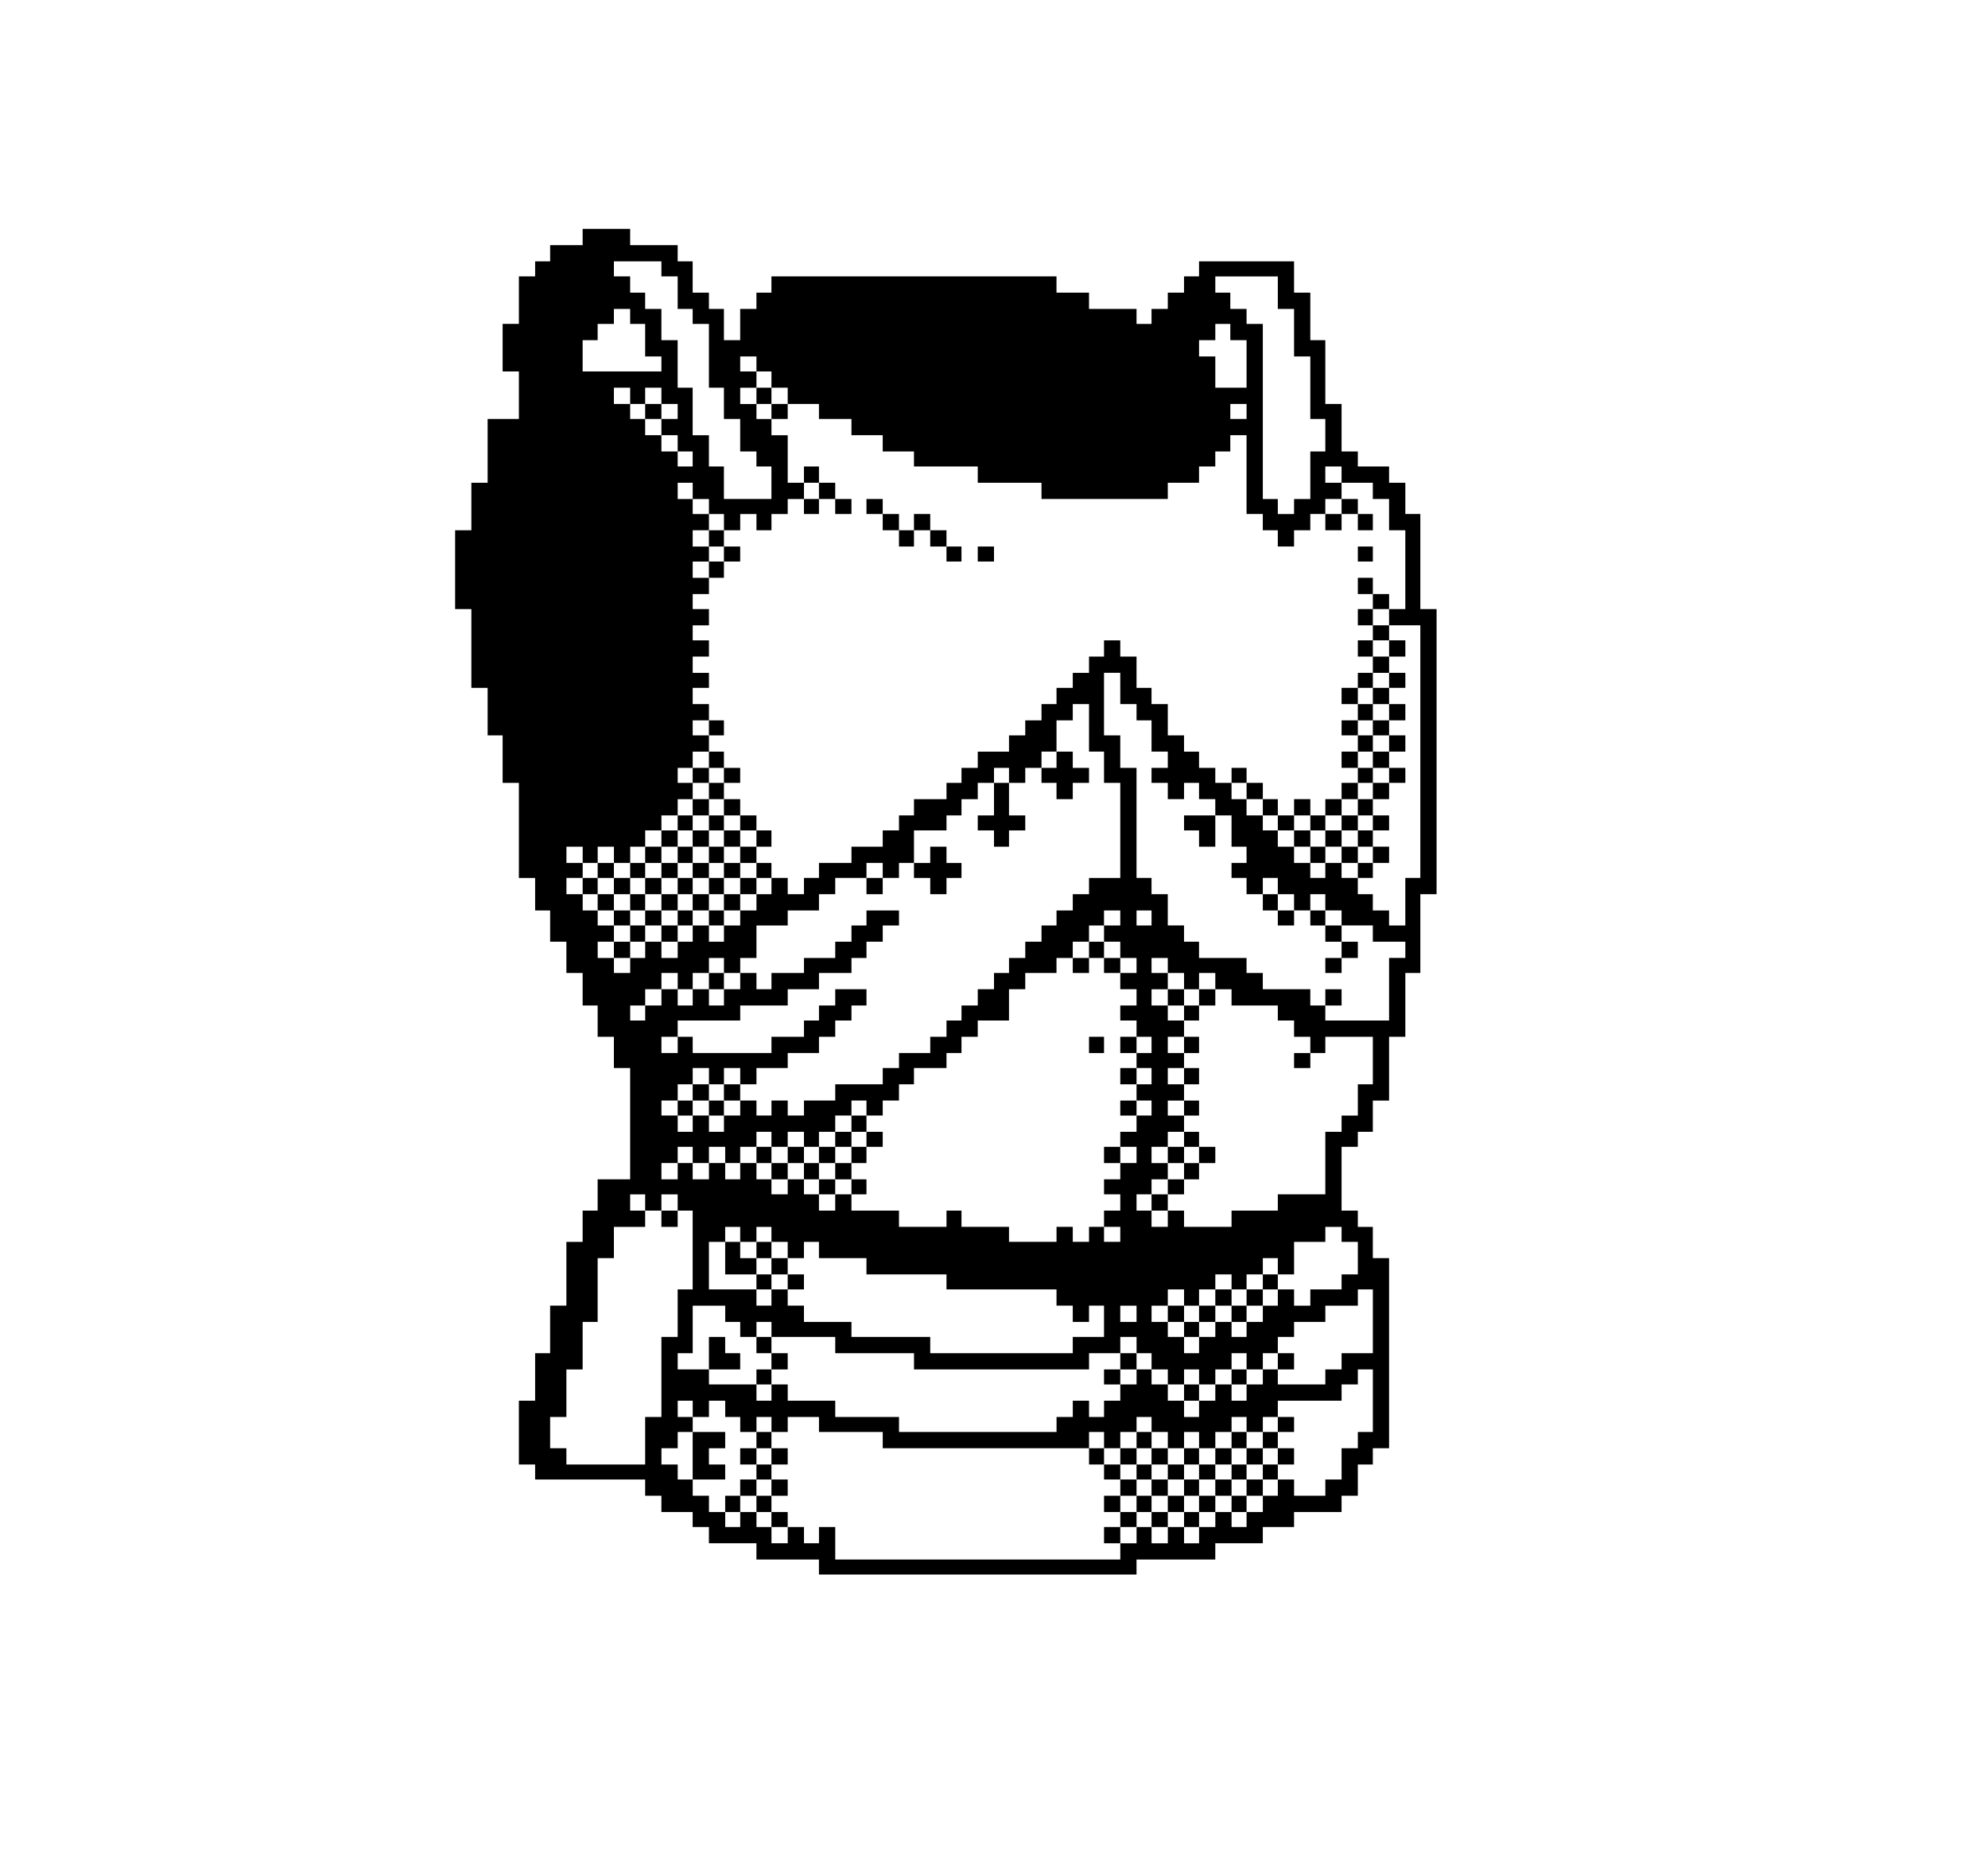 <?xml version="1.0" standalone="no"?>
<!DOCTYPE svg PUBLIC "-//W3C//DTD SVG 20010904//EN"
 "http://www.w3.org/TR/2001/REC-SVG-20010904/DTD/svg10.dtd">
<svg version="1.0" xmlns="http://www.w3.org/2000/svg"
 width="1590pt" height="1495pt" viewBox="0 0 1590 1495"
 preserveAspectRatio="xMidYMid meet">

<g transform="translate(0,1495) scale(0.1,-0.1)"
fill="#000000" stroke="none">
<path d="M4660 13055 l0 -65 -130 0 -130 0 0 -65 0 -65 -60 0 -60 0 0 -60 0
-60 -65 0 -65 0 0 -190 0 -190 -65 0 -65 0 0 -190 0 -190 65 0 65 0 0 -190 0
-190 -125 0 -125 0 0 -255 0 -255 -65 0 -65 0 0 -190 0 -190 -65 0 -65 0 0
-315 0 -315 65 0 65 0 0 -315 0 -315 65 0 65 0 0 -190 0 -190 60 0 60 0 0
-190 0 -190 65 0 65 0 0 -380 0 -380 65 0 65 0 0 -130 0 -130 60 0 60 0 0
-125 0 -125 65 0 65 0 0 -125 0 -125 65 0 65 0 0 -130 0 -130 60 0 60 0 0
-125 0 -125 65 0 65 0 0 -125 0 -125 65 0 65 0 0 -445 0 -445 -130 0 -130 0 0
-125 0 -125 -60 0 -60 0 0 -125 0 -125 -65 0 -65 0 0 -255 0 -255 -65 0 -65 0
0 -190 0 -190 -60 0 -60 0 0 -190 0 -190 -65 0 -65 0 0 -255 0 -255 65 0 65 0
0 -60 0 -60 440 0 440 0 0 -65 0 -65 65 0 65 0 0 -65 0 -65 125 0 125 0 0 -60
0 -60 65 0 65 0 0 -65 0 -65 190 0 190 0 0 -65 0 -65 250 0 250 0 0 -60 0 -60
1270 0 1270 0 0 60 0 60 315 0 315 0 0 65 0 65 190 0 190 0 0 65 0 65 125 0
125 0 0 60 0 60 190 0 190 0 0 65 0 65 65 0 65 0 0 125 0 125 60 0 60 0 0 65
0 65 65 0 65 0 0 760 0 760 -65 0 -65 0 0 125 0 125 -60 0 -60 0 0 65 0 65
-65 0 -65 0 0 255 0 255 65 0 65 0 0 60 0 60 60 0 60 0 0 125 0 125 65 0 65 0
0 255 0 255 65 0 65 0 0 255 0 255 60 0 60 0 0 315 0 315 65 0 65 0 0 1140 0
1140 -65 0 -65 0 0 380 0 380 -60 0 -60 0 0 125 0 125 -65 0 -65 0 0 65 0 65
-125 0 -125 0 0 60 0 60 -65 0 -65 0 0 190 0 190 -65 0 -65 0 0 255 0 255 -60
0 -60 0 0 190 0 190 -65 0 -65 0 0 125 0 125 -380 0 -380 0 0 -60 0 -60 -60 0
-60 0 0 -65 0 -65 -65 0 -65 0 0 -65 0 -65 -65 0 -65 0 0 -60 0 -60 -60 0 -60
0 0 60 0 60 -190 0 -190 0 0 65 0 65 -130 0 -130 0 0 65 0 65 -1140 0 -1140 0
0 -65 0 -65 -60 0 -60 0 0 -65 0 -65 -65 0 -65 0 0 -125 0 -125 -65 0 -65 0 0
125 0 125 -60 0 -60 0 0 65 0 65 -65 0 -65 0 0 125 0 125 -60 0 -60 0 0 65 0
65 -190 0 -190 0 0 65 0 65 -190 0 -190 0 0 -65z m630 -255 l0 -60 65 0 65 0
0 -130 0 -130 60 0 60 0 0 -60 0 -60 65 0 65 0 0 -255 0 -255 60 0 60 0 0
-125 0 -125 65 0 65 0 0 -130 0 -130 65 0 65 0 0 -60 0 -60 60 0 60 0 0 -130
0 -130 -190 0 -190 0 0 130 0 130 -60 0 -60 0 0 125 0 125 -65 0 -65 0 0 190
0 190 -60 0 -60 0 0 190 0 190 -65 0 -65 0 0 125 0 125 -65 0 -65 0 0 65 0 65
-60 0 -60 0 0 65 0 65 -65 0 -65 0 0 60 0 60 190 0 190 0 0 -60z m4930 -190
l0 -130 65 0 65 0 0 -190 0 -190 65 0 65 0 0 -250 0 -250 60 0 60 0 0 -130 0
-130 -60 0 -60 0 0 -190 0 -190 -65 0 -65 0 0 -60 0 -60 -65 0 -65 0 0 60 0
60 -60 0 -60 0 0 700 0 700 -65 0 -65 0 0 60 0 60 -65 0 -65 0 0 65 0 65 -60
0 -60 0 0 65 0 65 250 0 250 0 0 -130z m-5180 -190 l0 -60 60 0 60 0 0 -130 0
-130 65 0 65 0 0 -60 0 -60 -315 0 -315 0 0 125 0 125 60 0 60 0 0 65 0 65 65
0 65 0 0 60 0 60 65 0 65 0 0 -60z m4800 -125 l0 -65 65 0 65 0 0 -190 0 -190
-125 0 -125 0 0 125 0 125 -65 0 -65 0 0 65 0 65 65 0 65 0 0 65 0 65 60 0 60
0 0 -65z m-3790 -255 l0 -60 60 0 60 0 0 -65 0 -65 65 0 65 0 0 -65 0 -65 125
0 125 0 0 -60 0 -60 130 0 130 0 0 -65 0 -65 125 0 125 0 0 -65 0 -65 125 0
125 0 0 -60 0 -60 255 0 255 0 0 -65 0 -65 255 0 255 0 0 -65 0 -65 505 0 505
0 0 65 0 65 125 0 125 0 0 65 0 65 65 0 65 0 0 60 0 60 60 0 60 0 0 65 0 65
65 0 65 0 0 -315 0 -315 65 0 65 0 0 -65 0 -65 60 0 60 0 0 -65 0 -65 65 0 65
0 0 65 0 65 65 0 65 0 0 65 0 65 60 0 60 0 0 60 0 60 65 0 65 0 0 65 0 65 -65
0 -65 0 0 65 0 65 65 0 65 0 0 -65 0 -65 125 0 125 0 0 -65 0 -65 65 0 65 0 0
-125 0 -125 65 0 65 0 0 -315 0 -315 -65 0 -65 0 0 -65 0 -65 125 0 125 0 0
-1010 0 -1010 -60 0 -60 0 0 -190 0 -190 -65 0 -65 0 0 60 0 60 -65 0 -65 0 0
65 0 65 -60 0 -60 0 0 65 0 65 -65 0 -65 0 0 60 0 60 -65 0 -65 0 0 -60 0 -60
-60 0 -60 0 0 60 0 60 -65 0 -65 0 0 65 0 65 -65 0 -65 0 0 65 0 65 -60 0 -60
0 0 60 0 60 -65 0 -65 0 0 65 0 65 -60 0 -60 0 0 65 0 65 -65 0 -65 0 0 60 0
60 -65 0 -65 0 0 65 0 65 -60 0 -60 0 0 65 0 65 -65 0 -65 0 0 125 0 125 -65
0 -65 0 0 65 0 65 -60 0 -60 0 0 125 0 125 -65 0 -65 0 0 65 0 65 -65 0 -65 0
0 -65 0 -65 -60 0 -60 0 0 -65 0 -65 -65 0 -65 0 0 -60 0 -60 -65 0 -65 0 0
-65 0 -65 -60 0 -60 0 0 -65 0 -65 -65 0 -65 0 0 -60 0 -60 -65 0 -65 0 0 -65
0 -65 -125 0 -125 0 0 -65 0 -65 -65 0 -65 0 0 -60 0 -60 -60 0 -60 0 0 -65 0
-65 -130 0 -130 0 0 -65 0 -65 -60 0 -60 0 0 -60 0 -60 -65 0 -65 0 0 -65 0
-65 -125 0 -125 0 0 -65 0 -65 -130 0 -130 0 0 -60 0 -60 -60 0 -60 0 0 -65 0
-65 -65 0 -65 0 0 65 0 65 -65 0 -65 0 0 -65 0 -65 -60 0 -60 0 0 -65 0 -65
-65 0 -65 0 0 -60 0 -60 -65 0 -65 0 0 -65 0 -65 -60 0 -60 0 0 65 0 65 -65 0
-65 0 0 -65 0 -65 -60 0 -60 0 0 -65 0 -65 -65 0 -65 0 0 65 0 65 -65 0 -65 0
0 -65 0 -65 -60 0 -60 0 0 -60 0 -60 -65 0 -65 0 0 60 0 60 -65 0 -65 0 0 65
0 65 65 0 65 0 0 65 0 65 -65 0 -65 0 0 60 0 60 -60 0 -60 0 0 65 0 65 -65 0
-65 0 0 65 0 65 65 0 65 0 0 60 0 60 -65 0 -65 0 0 65 0 65 65 0 65 0 0 -65 0
-65 60 0 60 0 0 65 0 65 65 0 65 0 0 -65 0 -65 65 0 65 0 0 65 0 65 60 0 60 0
0 65 0 65 65 0 65 0 0 60 0 60 65 0 65 0 0 65 0 65 60 0 60 0 0 65 0 65 -60 0
-60 0 0 60 0 60 60 0 60 0 0 65 0 65 65 0 65 0 0 65 0 65 -65 0 -65 0 0 60 0
60 65 0 65 0 0 65 0 65 -65 0 -65 0 0 65 0 65 65 0 65 0 0 60 0 60 -65 0 -65
0 0 65 0 65 65 0 65 0 0 65 0 65 -65 0 -65 0 0 60 0 60 65 0 65 0 0 65 0 65
-65 0 -65 0 0 60 0 60 65 0 65 0 0 65 0 65 -65 0 -65 0 0 65 0 65 65 0 65 0 0
60 0 60 -65 0 -65 0 0 65 0 65 65 0 65 0 0 65 0 65 -65 0 -65 0 0 60 0 60 -60
0 -60 0 0 65 0 65 60 0 60 0 0 -65 0 -65 65 0 65 0 0 -60 0 -60 60 0 60 0 0
-65 0 -65 65 0 65 0 0 65 0 65 65 0 65 0 0 -65 0 -65 60 0 60 0 0 65 0 65 65
0 65 0 0 60 0 60 65 0 65 0 0 65 0 65 -65 0 -65 0 0 190 0 190 -65 0 -65 0 0
65 0 65 -60 0 -60 0 0 60 0 60 -65 0 -65 0 0 65 0 65 65 0 65 0 0 65 0 65 -65
0 -65 0 0 60 0 60 65 0 65 0 0 -60z m-1010 -255 l0 -65 60 0 60 0 0 65 0 65
65 0 65 0 0 -65 0 -65 65 0 65 0 0 -60 0 -60 -65 0 -65 0 0 -65 0 -65 65 0 65
0 0 -65 0 -65 60 0 60 0 0 -60 0 -60 -60 0 -60 0 0 60 0 60 -65 0 -65 0 0 65
0 65 -65 0 -65 0 0 65 0 65 -60 0 -60 0 0 60 0 60 -65 0 -65 0 0 65 0 65 65 0
65 0 0 -65z m4930 -125 l0 -60 -65 0 -65 0 0 60 0 60 65 0 65 0 0 -60z m-1010
-2215 l0 -125 65 0 65 0 0 -65 0 -65 60 0 60 0 0 -125 0 -125 65 0 65 0 0 -65
0 -65 -65 0 -65 0 0 -60 0 -60 65 0 65 0 0 -65 0 -65 65 0 65 0 0 65 0 65 60
0 60 0 0 -65 0 -65 65 0 65 0 0 -65 0 -65 65 0 65 0 0 -125 0 -125 60 0 60 0
0 -65 0 -65 -60 0 -60 0 0 -60 0 -60 60 0 60 0 0 -65 0 -65 65 0 65 0 0 65 0
65 60 0 60 0 0 -65 0 -65 65 0 65 0 0 -65 0 -65 65 0 65 0 0 65 0 65 60 0 60
0 0 -65 0 -65 65 0 65 0 0 -60 0 -60 125 0 125 0 0 -65 0 -65 130 0 130 0 0
-65 0 -65 -65 0 -65 0 0 -250 0 -250 -255 0 -255 0 0 60 0 60 -60 0 -60 0 0
65 0 65 -190 0 -190 0 0 65 0 65 -65 0 -65 0 0 60 0 60 -190 0 -190 0 0 65 0
65 -60 0 -60 0 0 65 0 65 -65 0 -65 0 0 125 0 125 -65 0 -65 0 0 65 0 65 -60
0 -60 0 0 440 0 440 -65 0 -65 0 0 130 0 130 -65 0 -65 0 0 250 0 250 65 0 65
0 0 -125z m-250 -315 l0 -190 60 0 60 0 0 -125 0 -125 65 0 65 0 0 -380 0
-380 -125 0 -125 0 0 -65 0 -65 -65 0 -65 0 0 -65 0 -65 -65 0 -65 0 0 -60 0
-60 -60 0 -60 0 0 -65 0 -65 -65 0 -65 0 0 -65 0 -65 -65 0 -65 0 0 -60 0 -60
-60 0 -60 0 0 -65 0 -65 -65 0 -65 0 0 -65 0 -65 -65 0 -65 0 0 -60 0 -60 -60
0 -60 0 0 -65 0 -65 -65 0 -65 0 0 -65 0 -65 -125 0 -125 0 0 -60 0 -60 -65 0
-65 0 0 -65 0 -65 -190 0 -190 0 0 -65 0 -65 -125 0 -125 0 0 -60 0 -60 -65 0
-65 0 0 60 0 60 -65 0 -65 0 0 -60 0 -60 -60 0 -60 0 0 60 0 60 -65 0 -65 0 0
-60 0 -60 -65 0 -65 0 0 -65 0 -65 -60 0 -60 0 0 65 0 65 -65 0 -65 0 0 -65 0
-65 -60 0 -60 0 0 65 0 65 -65 0 -65 0 0 60 0 60 65 0 65 0 0 65 0 65 60 0 60
0 0 65 0 65 65 0 65 0 0 -65 0 -65 60 0 60 0 0 65 0 65 65 0 65 0 0 -65 0 -65
65 0 65 0 0 65 0 65 125 0 125 0 0 60 0 60 125 0 125 0 0 65 0 65 65 0 65 0 0
65 0 65 65 0 65 0 0 60 0 60 60 0 60 0 0 65 0 65 -125 0 -125 0 0 -65 0 -65
-65 0 -65 0 0 -60 0 -60 -60 0 -60 0 0 -65 0 -65 -130 0 -130 0 0 -65 0 -65
-315 0 -315 0 0 65 0 65 -60 0 -60 0 0 -65 0 -65 -65 0 -65 0 0 65 0 65 65 0
65 0 0 65 0 65 250 0 250 0 0 60 0 60 190 0 190 0 0 65 0 65 125 0 125 0 0 65
0 65 130 0 130 0 0 60 0 60 60 0 60 0 0 65 0 65 65 0 65 0 0 65 0 65 65 0 65
0 0 60 0 60 -130 0 -130 0 0 -60 0 -60 -60 0 -60 0 0 -65 0 -65 -65 0 -65 0 0
-65 0 -65 -125 0 -125 0 0 -60 0 -60 -130 0 -130 0 0 -65 0 -65 -60 0 -60 0 0
65 0 65 -65 0 -65 0 0 -65 0 -65 -65 0 -65 0 0 -65 0 -65 -60 0 -60 0 0 65 0
65 -65 0 -65 0 0 -65 0 -65 -60 0 -60 0 0 65 0 65 -65 0 -65 0 0 -65 0 -65
-65 0 -65 0 0 -60 0 -60 -60 0 -60 0 0 60 0 60 60 0 60 0 0 65 0 65 65 0 65 0
0 65 0 65 65 0 65 0 0 -65 0 -65 60 0 60 0 0 65 0 65 65 0 65 0 0 60 0 60 60
0 60 0 0 -60 0 -60 65 0 65 0 0 60 0 60 65 0 65 0 0 130 0 130 125 0 125 0 0
60 0 60 125 0 125 0 0 65 0 65 65 0 65 0 0 65 0 65 125 0 125 0 0 60 0 60 65
0 65 0 0 -60 0 -60 65 0 65 0 0 60 0 60 60 0 60 0 0 130 0 130 130 0 130 0 0
60 0 60 60 0 60 0 0 65 0 65 65 0 65 0 0 65 0 65 65 0 65 0 0 60 0 60 60 0 60
0 0 -60 0 -60 65 0 65 0 0 60 0 60 65 0 65 0 0 65 0 65 60 0 60 0 0 125 0 125
65 0 65 0 0 65 0 65 65 0 65 0 0 -190z m250 -1520 l0 -60 -65 0 -65 0 0 -65 0
-65 65 0 65 0 0 -65 0 -65 65 0 65 0 0 -60 0 -60 -65 0 -65 0 0 -65 0 -65 65
0 65 0 0 -65 0 -65 -65 0 -65 0 0 -60 0 -60 65 0 65 0 0 -65 0 -65 60 0 60 0
0 -65 0 -65 -60 0 -60 0 0 -60 0 -60 60 0 60 0 0 -65 0 -65 -60 0 -60 0 0 -65
0 -65 60 0 60 0 0 -60 0 -60 -60 0 -60 0 0 -65 0 -65 -65 0 -65 0 0 -60 0 -60
65 0 65 0 0 -65 0 -65 -65 0 -65 0 0 -65 0 -65 -65 0 -65 0 0 -60 0 -60 65 0
65 0 0 -65 0 -65 -65 0 -65 0 0 -65 0 -65 65 0 65 0 0 -60 0 -60 -65 0 -65 0
0 60 0 60 -60 0 -60 0 0 -60 0 -60 -65 0 -65 0 0 60 0 60 -65 0 -65 0 0 -60 0
-60 -190 0 -190 0 0 60 0 60 -190 0 -190 0 0 65 0 65 -60 0 -60 0 0 -65 0 -65
-190 0 -190 0 0 65 0 65 -190 0 -190 0 0 65 0 65 -65 0 -65 0 0 -65 0 -65 -65
0 -65 0 0 65 0 65 -60 0 -60 0 0 60 0 60 -65 0 -65 0 0 -60 0 -60 -65 0 -65 0
0 60 0 60 -60 0 -60 0 0 65 0 65 -65 0 -65 0 0 -65 0 -65 -60 0 -60 0 0 65 0
65 -65 0 -65 0 0 -65 0 -65 -65 0 -65 0 0 65 0 65 -60 0 -60 0 0 -65 0 -65
-65 0 -65 0 0 65 0 65 65 0 65 0 0 65 0 65 60 0 60 0 0 -65 0 -65 65 0 65 0 0
65 0 65 65 0 65 0 0 -65 0 -65 60 0 60 0 0 65 0 65 65 0 65 0 0 60 0 60 60 0
60 0 0 -60 0 -60 65 0 65 0 0 60 0 60 65 0 65 0 0 -60 0 -60 60 0 60 0 0 60 0
60 65 0 65 0 0 65 0 65 65 0 65 0 0 60 0 60 60 0 60 0 0 -60 0 -60 65 0 65 0
0 60 0 60 65 0 65 0 0 65 0 65 60 0 60 0 0 65 0 65 130 0 130 0 0 60 0 60 60
0 60 0 0 65 0 65 65 0 65 0 0 65 0 65 125 0 125 0 0 125 0 125 65 0 65 0 0 65
0 65 125 0 125 0 0 60 0 60 65 0 65 0 0 65 0 65 65 0 65 0 0 65 0 65 60 0 60
0 0 60 0 60 65 0 65 0 0 -60z m250 0 l0 -60 -60 0 -60 0 0 60 0 60 60 0 60 0
0 -60z m130 -380 l0 -60 65 0 65 0 0 -65 0 -65 60 0 60 0 0 65 0 65 65 0 65 0
0 -65 0 -65 65 0 65 0 0 -65 0 -65 185 0 185 0 0 -60 0 -60 65 0 65 0 0 -65 0
-65 65 0 65 0 0 -65 0 -65 60 0 60 0 0 65 0 65 190 0 190 0 0 -190 0 -190 -60
0 -60 0 0 -125 0 -125 -65 0 -65 0 0 -65 0 -65 -65 0 -65 0 0 -250 0 -250
-190 0 -190 0 0 -65 0 -65 -185 0 -185 0 0 -65 0 -65 -190 0 -190 0 0 65 0 65
-65 0 -65 0 0 -65 0 -65 -65 0 -65 0 0 65 0 65 -60 0 -60 0 0 65 0 65 60 0 60
0 0 60 0 60 65 0 65 0 0 65 0 65 -65 0 -65 0 0 65 0 65 65 0 65 0 0 60 0 60
65 0 65 0 0 65 0 65 -65 0 -65 0 0 60 0 60 65 0 65 0 0 65 0 65 -65 0 -65 0 0
65 0 65 65 0 65 0 0 60 0 60 -65 0 -65 0 0 65 0 65 65 0 65 0 0 65 0 65 -65 0
-65 0 0 60 0 60 -65 0 -65 0 0 65 0 65 65 0 65 0 0 65 0 65 -65 0 -65 0 0 60
0 60 65 0 65 0 0 -60z m-4180 -1895 l0 -65 65 0 65 0 0 65 0 65 65 0 65 0 0
-65 0 -65 60 0 60 0 0 -315 0 -315 -60 0 -60 0 0 -190 0 -190 -65 0 -65 0 0
-320 0 -320 -65 0 -65 0 0 -190 0 -190 -315 0 -315 0 0 65 0 65 -65 0 -65 0 0
125 0 125 65 0 65 0 0 190 0 190 65 0 65 0 0 190 0 190 60 0 60 0 0 255 0 255
65 0 65 0 0 125 0 125 125 0 125 0 0 65 0 65 -60 0 -60 0 0 65 0 65 60 0 60 0
0 -65z m760 -255 l0 -60 65 0 65 0 0 60 0 60 60 0 60 0 0 -60 0 -60 65 0 65 0
0 -65 0 -65 65 0 65 0 0 65 0 65 60 0 60 0 0 -65 0 -65 190 0 190 0 0 -65 0
-65 320 0 320 0 0 -60 0 -60 440 0 440 0 0 -65 0 -65 65 0 65 0 0 -65 0 -65
65 0 65 0 0 65 0 65 60 0 60 0 0 -125 0 -125 -125 0 -125 0 0 -65 0 -65 -570
0 -570 0 0 65 0 65 -315 0 -315 0 0 60 0 60 -190 0 -190 0 0 65 0 65 -65 0
-65 0 0 65 0 65 -65 0 -65 0 0 -65 0 -65 -60 0 -60 0 0 65 0 65 -190 0 -190 0
0 190 0 190 65 0 65 0 0 60 0 60 60 0 60 0 0 -60z m4810 0 l0 -60 65 0 65 0 0
-130 0 -130 -65 0 -65 0 0 -60 0 -60 -125 0 -125 0 0 -65 0 -65 -65 0 -65 0 0
65 0 65 -65 0 -65 0 0 -65 0 -65 -60 0 -60 0 0 -65 0 -65 -65 0 -65 0 0 -60 0
-60 -60 0 -60 0 0 60 0 60 -65 0 -65 0 0 -60 0 -60 -65 0 -65 0 0 -65 0 -65
-60 0 -60 0 0 65 0 65 -65 0 -65 0 0 60 0 60 -65 0 -65 0 0 65 0 65 65 0 65 0
0 65 0 65 65 0 65 0 0 -65 0 -65 60 0 60 0 0 65 0 65 65 0 65 0 0 60 0 60 65
0 65 0 0 -60 0 -60 60 0 60 0 0 60 0 60 65 0 65 0 0 65 0 65 60 0 60 0 0 -65
0 -65 65 0 65 0 0 130 0 130 125 0 125 0 0 60 0 60 65 0 65 0 0 -60z m250
-695 l0 -255 -125 0 -125 0 0 -65 0 -65 -65 0 -65 0 0 -60 0 -60 -190 0 -190
0 0 60 0 60 -60 0 -60 0 0 -60 0 -60 -65 0 -65 0 0 -65 0 -65 -60 0 -60 0 0
65 0 65 -65 0 -65 0 0 -65 0 -65 -65 0 -65 0 0 -65 0 -65 -60 0 -60 0 0 65 0
65 -65 0 -65 0 0 65 0 65 -65 0 -65 0 0 60 0 60 -60 0 -60 0 0 -60 0 -60 -65
0 -65 0 0 -65 0 -65 -65 0 -65 0 0 -65 0 -65 -60 0 -60 0 0 65 0 65 -65 0 -65
0 0 -65 0 -65 -65 0 -65 0 0 -60 0 -60 -630 0 -630 0 0 60 0 60 -255 0 -255 0
0 65 0 65 -190 0 -190 0 0 65 0 65 -65 0 -65 0 0 -65 0 -65 -60 0 -60 0 0 65
0 65 -190 0 -190 0 0 60 0 60 -125 0 -125 0 0 65 0 65 60 0 60 0 0 190 0 190
130 0 130 0 0 -65 0 -65 60 0 60 0 0 -60 0 -60 65 0 65 0 0 60 0 60 60 0 60 0
0 -60 0 -60 255 0 255 0 0 -65 0 -65 315 0 315 0 0 -65 0 -65 700 0 700 0 0
65 0 65 125 0 125 0 0 65 0 65 65 0 65 0 0 -65 0 -65 60 0 60 0 0 -65 0 -65
65 0 65 0 0 -60 0 -60 65 0 65 0 0 60 0 60 60 0 60 0 0 -60 0 -60 65 0 65 0 0
60 0 60 65 0 65 0 0 65 0 65 60 0 60 0 0 -65 0 -65 65 0 65 0 0 65 0 65 60 0
60 0 0 65 0 65 65 0 65 0 0 60 0 60 125 0 125 0 0 65 0 65 130 0 130 0 0 65 0
65 60 0 60 0 0 -255z m-1890 60 l0 -65 -65 0 -65 0 0 65 0 65 65 0 65 0 0 -65z
m1890 -695 l0 -250 -60 0 -60 0 0 -65 0 -65 -65 0 -65 0 0 -125 0 -125 -65 0
-65 0 0 -65 0 -65 -125 0 -125 0 0 65 0 65 -65 0 -65 0 0 -65 0 -65 -60 0 -60
0 0 -65 0 -65 -65 0 -65 0 0 -60 0 -60 -60 0 -60 0 0 60 0 60 -65 0 -65 0 0
-60 0 -60 -65 0 -65 0 0 -65 0 -65 -60 0 -60 0 0 65 0 65 -65 0 -65 0 0 -65 0
-65 -65 0 -65 0 0 65 0 65 -60 0 -60 0 0 -65 0 -65 -65 0 -65 0 0 -65 0 -65
-1140 0 -1140 0 0 130 0 130 -65 0 -65 0 0 -65 0 -65 -60 0 -60 0 0 65 0 65
-65 0 -65 0 0 -65 0 -65 -65 0 -65 0 0 65 0 65 -60 0 -60 0 0 60 0 60 -65 0
-65 0 0 -60 0 -60 -60 0 -60 0 0 60 0 60 -65 0 -65 0 0 65 0 65 -65 0 -65 0 0
65 0 65 -60 0 -60 0 0 60 0 60 -65 0 -65 0 0 65 0 65 65 0 65 0 0 65 0 65 60
0 60 0 0 60 0 60 -60 0 -60 0 0 65 0 65 60 0 60 0 0 -65 0 -65 65 0 65 0 0 65
0 65 65 0 65 0 0 -65 0 -65 60 0 60 0 0 -60 0 -60 65 0 65 0 0 60 0 60 60 0
60 0 0 -60 0 -60 65 0 65 0 0 60 0 60 125 0 125 0 0 -60 0 -60 255 0 255 0 0
-65 0 -65 825 0 825 0 0 65 0 65 60 0 60 0 0 -65 0 -65 65 0 65 0 0 65 0 65
65 0 65 0 0 60 0 60 60 0 60 0 0 -60 0 -60 65 0 65 0 0 -65 0 -65 65 0 65 0 0
65 0 65 60 0 60 0 0 -65 0 -65 65 0 65 0 0 65 0 65 65 0 65 0 0 60 0 60 60 0
60 0 0 -60 0 -60 65 0 65 0 0 60 0 60 60 0 60 0 0 65 0 65 255 0 255 0 0 65 0
65 65 0 65 0 0 60 0 60 60 0 60 0 0 -250z"/>
<path d="M6050 11785 l0 -65 60 0 60 0 0 -60 0 -60 65 0 65 0 0 60 0 60 -65 0
-65 0 0 65 0 65 -60 0 -60 0 0 -65z"/>
<path d="M6430 11155 l0 -65 60 0 60 0 0 -65 0 -65 -60 0 -60 0 0 -60 0 -60
60 0 60 0 0 60 0 60 65 0 65 0 0 -60 0 -60 65 0 65 0 0 60 0 60 -65 0 -65 0 0
65 0 65 -65 0 -65 0 0 65 0 65 -60 0 -60 0 0 -65z"/>
<path d="M6930 10900 l0 -60 65 0 65 0 0 -65 0 -65 65 0 65 0 0 -65 0 -65 60
0 60 0 0 65 0 65 65 0 65 0 0 -65 0 -65 65 0 65 0 0 -60 0 -60 60 0 60 0 0 60
0 60 -60 0 -60 0 0 65 0 65 -65 0 -65 0 0 65 0 65 -65 0 -65 0 0 -65 0 -65
-60 0 -60 0 0 65 0 65 -65 0 -65 0 0 60 0 60 -65 0 -65 0 0 -60z"/>
<path d="M10730 10900 l0 -60 -65 0 -65 0 0 -65 0 -65 65 0 65 0 0 65 0 65 65
0 65 0 0 -65 0 -65 60 0 60 0 0 65 0 65 -60 0 -60 0 0 60 0 60 -65 0 -65 0 0
-60z"/>
<path d="M5670 10645 l0 -65 60 0 60 0 0 -60 0 -60 -60 0 -60 0 0 -65 0 -65
60 0 60 0 0 65 0 65 65 0 65 0 0 60 0 60 -65 0 -65 0 0 65 0 65 -60 0 -60 0 0
-65z"/>
<path d="M7820 10520 l0 -60 65 0 65 0 0 60 0 60 -65 0 -65 0 0 -60z"/>
<path d="M10860 10520 l0 -60 60 0 60 0 0 60 0 60 -60 0 -60 0 0 -60z"/>
<path d="M10860 10265 l0 -65 60 0 60 0 0 -60 0 -60 -60 0 -60 0 0 -65 0 -65
60 0 60 0 0 -60 0 -60 -60 0 -60 0 0 -65 0 -65 60 0 60 0 0 -65 0 -65 -60 0
-60 0 0 -60 0 -60 -65 0 -65 0 0 -65 0 -65 65 0 65 0 0 -65 0 -65 -65 0 -65 0
0 -60 0 -60 65 0 65 0 0 -65 0 -65 -65 0 -65 0 0 -65 0 -65 65 0 65 0 0 -60 0
-60 -65 0 -65 0 0 -65 0 -65 -65 0 -65 0 0 -65 0 -65 -60 0 -60 0 0 65 0 65
-65 0 -65 0 0 -65 0 -65 -65 0 -65 0 0 65 0 65 -60 0 -60 0 0 65 0 65 -65 0
-65 0 0 60 0 60 -60 0 -60 0 0 -60 0 -60 60 0 60 0 0 -65 0 -65 65 0 65 0 0
-65 0 -65 60 0 60 0 0 -60 0 -60 65 0 65 0 0 -65 0 -65 65 0 65 0 0 -65 0 -65
60 0 60 0 0 65 0 65 65 0 65 0 0 -65 0 -65 65 0 65 0 0 -60 0 -60 60 0 60 0 0
60 0 60 65 0 65 0 0 65 0 65 -65 0 -65 0 0 65 0 65 65 0 65 0 0 60 0 60 -65 0
-65 0 0 65 0 65 65 0 65 0 0 65 0 65 65 0 65 0 0 60 0 60 -65 0 -65 0 0 65 0
65 65 0 65 0 0 65 0 65 -65 0 -65 0 0 60 0 60 65 0 65 0 0 65 0 65 -65 0 -65
0 0 65 0 65 65 0 65 0 0 60 0 60 -65 0 -65 0 0 65 0 65 65 0 65 0 0 65 0 65
-65 0 -65 0 0 60 0 60 -65 0 -65 0 0 65 0 65 65 0 65 0 0 60 0 60 -65 0 -65 0
0 65 0 65 -60 0 -60 0 0 -65z m250 -500 l0 -65 -65 0 -65 0 0 65 0 65 65 0 65
0 0 -65z m0 -255 l0 -60 -65 0 -65 0 0 -65 0 -65 65 0 65 0 0 -65 0 -65 -65 0
-65 0 0 -60 0 -60 65 0 65 0 0 -65 0 -65 -65 0 -65 0 0 -65 0 -65 65 0 65 0 0
-60 0 -60 -65 0 -65 0 0 -65 0 -65 -60 0 -60 0 0 -65 0 -65 60 0 60 0 0 -60 0
-60 -60 0 -60 0 0 -65 0 -65 60 0 60 0 0 -65 0 -65 -60 0 -60 0 0 65 0 65 -65
0 -65 0 0 65 0 65 -65 0 -65 0 0 -65 0 -65 -60 0 -60 0 0 65 0 65 -65 0 -65 0
0 60 0 60 65 0 65 0 0 -60 0 -60 60 0 60 0 0 60 0 60 65 0 65 0 0 65 0 65 65
0 65 0 0 65 0 65 60 0 60 0 0 60 0 60 -60 0 -60 0 0 65 0 65 60 0 60 0 0 65 0
65 -60 0 -60 0 0 60 0 60 60 0 60 0 0 65 0 65 -60 0 -60 0 0 65 0 65 60 0 60
0 0 60 0 60 65 0 65 0 0 -60z"/>
<path d="M10730 8370 l0 -60 65 0 65 0 0 60 0 60 -65 0 -65 0 0 -60z"/>
<path d="M5670 9130 l0 -60 60 0 60 0 0 60 0 60 -60 0 -60 0 0 -60z"/>
<path d="M5670 8875 l0 -65 -65 0 -65 0 0 -60 0 -60 65 0 65 0 0 -65 0 -65
-65 0 -65 0 0 -65 0 -65 -60 0 -60 0 0 -60 0 -60 -65 0 -65 0 0 -65 0 -65 -65
0 -65 0 0 -65 0 -65 -60 0 -60 0 0 -60 0 -60 -65 0 -65 0 0 60 0 60 -65 0 -65
0 0 -60 0 -60 -60 0 -60 0 0 -65 0 -65 60 0 60 0 0 -65 0 -65 65 0 65 0 0 -60
0 -60 65 0 65 0 0 -65 0 -65 -65 0 -65 0 0 -65 0 -65 65 0 65 0 0 65 0 65 60
0 60 0 0 65 0 65 65 0 65 0 0 -65 0 -65 65 0 65 0 0 65 0 65 60 0 60 0 0 60 0
60 65 0 65 0 0 -60 0 -60 60 0 60 0 0 60 0 60 65 0 65 0 0 65 0 65 65 0 65 0
0 65 0 65 60 0 60 0 0 60 0 60 -60 0 -60 0 0 65 0 65 60 0 60 0 0 65 0 65 -60
0 -60 0 0 60 0 60 -65 0 -65 0 0 65 0 65 -65 0 -65 0 0 65 0 65 65 0 65 0 0
60 0 60 -65 0 -65 0 0 65 0 65 -60 0 -60 0 0 -65z m120 -125 l0 -60 -60 0 -60
0 0 60 0 60 60 0 60 0 0 -60z m0 -255 l0 -65 65 0 65 0 0 -60 0 -60 65 0 65 0
0 -65 0 -65 -65 0 -65 0 0 -65 0 -65 65 0 65 0 0 -60 0 -60 -65 0 -65 0 0 -65
0 -65 -65 0 -65 0 0 -65 0 -65 -60 0 -60 0 0 65 0 65 -65 0 -65 0 0 -65 0 -65
-60 0 -60 0 0 -60 0 -60 -65 0 -65 0 0 60 0 60 -65 0 -65 0 0 -60 0 -60 -60 0
-60 0 0 60 0 60 -65 0 -65 0 0 65 0 65 -65 0 -65 0 0 65 0 65 65 0 65 0 0 -65
0 -65 65 0 65 0 0 65 0 65 60 0 60 0 0 60 0 60 65 0 65 0 0 65 0 65 65 0 65 0
0 65 0 65 60 0 60 0 0 60 0 60 65 0 65 0 0 65 0 65 60 0 60 0 0 -65z"/>
<path d="M5670 8370 l0 -60 -65 0 -65 0 0 -65 0 -65 -60 0 -60 0 0 -65 0 -65
-65 0 -65 0 0 -60 0 -60 -65 0 -65 0 0 -65 0 -65 -60 0 -60 0 0 -65 0 -65 60
0 60 0 0 65 0 65 65 0 65 0 0 -65 0 -65 65 0 65 0 0 65 0 65 60 0 60 0 0 65 0
65 65 0 65 0 0 -65 0 -65 60 0 60 0 0 65 0 65 65 0 65 0 0 60 0 60 -65 0 -65
0 0 65 0 65 65 0 65 0 0 65 0 65 -65 0 -65 0 0 60 0 60 -60 0 -60 0 0 -60z
m120 -125 l0 -65 -60 0 -60 0 0 -65 0 -65 60 0 60 0 0 -60 0 -60 -60 0 -60 0
0 60 0 60 -65 0 -65 0 0 -60 0 -60 -60 0 -60 0 0 -65 0 -65 -65 0 -65 0 0 65
0 65 65 0 65 0 0 60 0 60 60 0 60 0 0 65 0 65 65 0 65 0 0 65 0 65 60 0 60 0
0 -65z"/>
<path d="M5160 11660 l0 -60 65 0 65 0 0 60 0 60 -65 0 -65 0 0 -60z"/>
<path d="M9470 8370 l0 -60 60 0 60 0 0 -65 0 -65 65 0 65 0 0 125 0 125 -125
0 -125 0 0 -60z"/>
<path d="M10100 7735 l0 -65 60 0 60 0 0 -60 0 -60 65 0 65 0 0 60 0 60 -65 0
-65 0 0 65 0 65 -60 0 -60 0 0 -65z"/>
<path d="M10480 7610 l0 -60 60 0 60 0 0 -65 0 -65 65 0 65 0 0 -65 0 -65 -65
0 -65 0 0 -60 0 -60 65 0 65 0 0 60 0 60 65 0 65 0 0 65 0 65 -65 0 -65 0 0
65 0 65 -65 0 -65 0 0 60 0 60 -60 0 -60 0 0 -60z"/>
<path d="M10600 6975 l0 -65 65 0 65 0 0 65 0 65 -65 0 -65 0 0 -65z"/>
<path d="M8450 8875 l0 -65 -60 0 -60 0 0 -60 0 -60 60 0 60 0 0 -65 0 -65 65
0 65 0 0 65 0 65 65 0 65 0 0 60 0 60 -65 0 -65 0 0 65 0 65 -65 0 -65 0 0
-65z"/>
<path d="M7950 8560 l0 -130 -65 0 -65 0 0 -60 0 -60 65 0 65 0 0 -65 0 -65
60 0 60 0 0 65 0 65 65 0 65 0 0 60 0 60 -65 0 -65 0 0 130 0 130 -60 0 -60 0
0 -130z"/>
<path d="M7440 8115 l0 -65 -65 0 -65 0 0 -60 0 -60 65 0 65 0 0 -65 0 -65 65
0 65 0 0 65 0 65 60 0 60 0 0 60 0 60 -60 0 -60 0 0 65 0 65 -65 0 -65 0 0
-65z"/>
<path d="M6930 7865 l0 -65 65 0 65 0 0 65 0 65 -65 0 -65 0 0 -65z"/>
<path d="M5670 7105 l0 -65 60 0 60 0 0 65 0 65 -60 0 -60 0 0 -65z"/>
<path d="M5540 6215 l0 -65 -60 0 -60 0 0 -60 0 -60 60 0 60 0 0 60 0 60 65 0
65 0 0 -60 0 -60 60 0 60 0 0 60 0 60 65 0 65 0 0 65 0 65 -65 0 -65 0 0 -65
0 -65 -60 0 -60 0 0 65 0 65 -65 0 -65 0 0 -65z"/>
<path d="M8710 7355 l0 -65 -65 0 -65 0 0 -60 0 -60 65 0 65 0 0 60 0 60 60 0
60 0 0 -60 0 -60 65 0 65 0 0 60 0 60 -65 0 -65 0 0 65 0 65 -60 0 -60 0 0
-65z"/>
<path d="M8710 6595 l0 -65 60 0 60 0 0 65 0 65 -60 0 -60 0 0 -65z"/>
<path d="M8960 6595 l0 -65 65 0 65 0 0 65 0 65 -65 0 -65 0 0 -65z"/>
<path d="M8960 6345 l0 -65 65 0 65 0 0 65 0 65 -65 0 -65 0 0 -65z"/>
<path d="M8960 6090 l0 -60 65 0 65 0 0 60 0 60 -65 0 -65 0 0 -60z"/>
<path d="M6810 5965 l0 -65 -65 0 -65 0 0 -60 0 -60 -65 0 -65 0 0 -65 0 -65
-60 0 -60 0 0 65 0 65 -65 0 -65 0 0 -65 0 -65 -65 0 -65 0 0 65 0 65 -60 0
-60 0 0 -65 0 -65 60 0 60 0 0 -65 0 -65 65 0 65 0 0 65 0 65 65 0 65 0 0 -65
0 -65 60 0 60 0 0 -60 0 -60 65 0 65 0 0 60 0 60 65 0 65 0 0 -60 0 -60 60 0
60 0 0 60 0 60 -60 0 -60 0 0 65 0 65 60 0 60 0 0 65 0 65 65 0 65 0 0 60 0
60 -65 0 -65 0 0 65 0 65 -60 0 -60 0 0 -65z m120 -125 l0 -60 -60 0 -60 0 0
-65 0 -65 -65 0 -65 0 0 -65 0 -65 -65 0 -65 0 0 65 0 65 65 0 65 0 0 65 0 65
65 0 65 0 0 60 0 60 60 0 60 0 0 -60z"/>
<path d="M8830 5715 l0 -65 65 0 65 0 0 65 0 65 -65 0 -65 0 0 -65z"/>
<path d="M9340 6975 l0 -65 65 0 65 0 0 -60 0 -60 60 0 60 0 0 60 0 60 65 0
65 0 0 65 0 65 -65 0 -65 0 0 -65 0 -65 -60 0 -60 0 0 65 0 65 -65 0 -65 0 0
-65z"/>
<path d="M9470 6595 l0 -65 60 0 60 0 0 65 0 65 -60 0 -60 0 0 -65z"/>
<path d="M10350 6470 l0 -60 65 0 65 0 0 60 0 60 -65 0 -65 0 0 -60z"/>
<path d="M9470 6345 l0 -65 60 0 60 0 0 65 0 65 -60 0 -60 0 0 -65z"/>
<path d="M9470 6090 l0 -60 60 0 60 0 0 60 0 60 -60 0 -60 0 0 -60z"/>
<path d="M9470 5840 l0 -60 -65 0 -65 0 0 -65 0 -65 65 0 65 0 0 -65 0 -65
-65 0 -65 0 0 -60 0 -60 -65 0 -65 0 0 -65 0 -65 65 0 65 0 0 65 0 65 65 0 65
0 0 60 0 60 60 0 60 0 0 65 0 65 65 0 65 0 0 65 0 65 -65 0 -65 0 0 60 0 60
-60 0 -60 0 0 -60z m120 -125 l0 -65 -60 0 -60 0 0 65 0 65 60 0 60 0 0 -65z"/>
<path d="M5290 5205 l0 -65 65 0 65 0 0 65 0 65 -65 0 -65 0 0 -65z"/>
<path d="M5800 4890 l0 -130 125 0 125 0 0 -60 0 -60 60 0 60 0 0 60 0 60 65
0 65 0 0 -60 0 -60 65 0 65 0 0 60 0 60 -65 0 -65 0 0 65 0 65 -65 0 -65 0 0
65 0 65 -60 0 -60 0 0 -65 0 -65 -65 0 -65 0 0 65 0 65 -60 0 -60 0 0 -130z
m370 -65 l0 -65 -60 0 -60 0 0 65 0 65 60 0 60 0 0 -65z"/>
<path d="M10100 4700 l0 -60 -65 0 -65 0 0 -65 0 -65 -60 0 -60 0 0 65 0 65
-65 0 -65 0 0 -65 0 -65 -65 0 -65 0 0 -65 0 -65 -60 0 -60 0 0 65 0 65 -65 0
-65 0 0 -65 0 -65 65 0 65 0 0 -60 0 -60 60 0 60 0 0 60 0 60 65 0 65 0 0 65
0 65 65 0 65 0 0 -65 0 -65 60 0 60 0 0 65 0 65 65 0 65 0 0 65 0 65 60 0 60
0 0 60 0 60 -60 0 -60 0 0 -60z"/>
<path d="M5670 4130 l0 -130 125 0 125 0 0 65 0 65 -60 0 -60 0 0 65 0 65 -65
0 -65 0 0 -130z"/>
<path d="M6050 4195 l0 -65 60 0 60 0 0 -65 0 -65 -60 0 -60 0 0 -60 0 -60 60
0 60 0 0 60 0 60 65 0 65 0 0 65 0 65 -65 0 -65 0 0 65 0 65 -60 0 -60 0 0
-65z"/>
<path d="M8960 4065 l0 -65 -65 0 -65 0 0 -60 0 -60 65 0 65 0 0 60 0 60 65 0
65 0 0 65 0 65 -65 0 -65 0 0 -65z"/>
<path d="M10220 4065 l0 -65 65 0 65 0 0 65 0 65 -65 0 -65 0 0 -65z"/>
<path d="M9850 3940 l0 -60 60 0 60 0 0 60 0 60 -60 0 -60 0 0 -60z"/>
<path d="M9470 3815 l0 -65 60 0 60 0 0 65 0 65 -60 0 -60 0 0 -65z"/>
<path d="M10220 3560 l0 -60 -60 0 -60 0 0 -65 0 -65 -65 0 -65 0 0 65 0 65
-60 0 -60 0 0 -65 0 -65 -65 0 -65 0 0 -65 0 -65 -65 0 -65 0 0 65 0 65 -60 0
-60 0 0 -65 0 -65 -65 0 -65 0 0 65 0 65 -65 0 -65 0 0 65 0 65 -60 0 -60 0 0
-65 0 -65 -65 0 -65 0 0 -65 0 -65 -65 0 -65 0 0 65 0 65 -60 0 -60 0 0 -65 0
-65 60 0 60 0 0 -60 0 -60 65 0 65 0 0 -65 0 -65 -65 0 -65 0 0 -65 0 -65 65
0 65 0 0 -60 0 -60 -65 0 -65 0 0 -65 0 -65 65 0 65 0 0 65 0 65 65 0 65 0 0
60 0 60 60 0 60 0 0 -60 0 -60 65 0 65 0 0 60 0 60 65 0 65 0 0 -60 0 -60 60
0 60 0 0 60 0 60 65 0 65 0 0 65 0 65 65 0 65 0 0 -65 0 -65 60 0 60 0 0 65 0
65 65 0 65 0 0 65 0 65 60 0 60 0 0 60 0 60 65 0 65 0 0 65 0 65 -65 0 -65 0
0 65 0 65 65 0 65 0 0 60 0 60 -65 0 -65 0 0 -60z m-1010 -255 l0 -65 65 0 65
0 0 -60 0 -60 65 0 65 0 0 60 0 60 60 0 60 0 0 -60 0 -60 65 0 65 0 0 60 0 60
65 0 65 0 0 65 0 65 60 0 60 0 0 -65 0 -65 65 0 65 0 0 65 0 65 60 0 60 0 0
-65 0 -65 -60 0 -60 0 0 -60 0 -60 -65 0 -65 0 0 -65 0 -65 -60 0 -60 0 0 65
0 65 -65 0 -65 0 0 -65 0 -65 -65 0 -65 0 0 -65 0 -65 -60 0 -60 0 0 65 0 65
-65 0 -65 0 0 -65 0 -65 -65 0 -65 0 0 65 0 65 -60 0 -60 0 0 -65 0 -65 -65 0
-65 0 0 65 0 65 65 0 65 0 0 65 0 65 -65 0 -65 0 0 60 0 60 65 0 65 0 0 65 0
65 60 0 60 0 0 -65z"/>
<path d="M9090 3180 l0 -60 60 0 60 0 0 -65 0 -65 65 0 65 0 0 65 0 65 -65 0
-65 0 0 60 0 60 -60 0 -60 0 0 -60z"/>
<path d="M9850 3180 l0 -60 60 0 60 0 0 60 0 60 -60 0 -60 0 0 -60z"/>
<path d="M9470 3055 l0 -65 60 0 60 0 0 65 0 65 -60 0 -60 0 0 -65z"/>
<path d="M5540 3310 l0 -190 130 0 130 0 0 60 0 60 -65 0 -65 0 0 65 0 65 65
0 65 0 0 65 0 65 -130 0 -130 0 0 -190z"/>
<path d="M6050 3435 l0 -65 -65 0 -65 0 0 -65 0 -65 65 0 65 0 0 -60 0 -60
-65 0 -65 0 0 -65 0 -65 -60 0 -60 0 0 -65 0 -65 60 0 60 0 0 65 0 65 65 0 65
0 0 -65 0 -65 60 0 60 0 0 -60 0 -60 65 0 65 0 0 60 0 60 -65 0 -65 0 0 65 0
65 65 0 65 0 0 65 0 65 -65 0 -65 0 0 60 0 60 65 0 65 0 0 65 0 65 -65 0 -65
0 0 65 0 65 -60 0 -60 0 0 -65z m120 -130 l0 -65 -60 0 -60 0 0 65 0 65 60 0
60 0 0 -65z m0 -250 l0 -65 -60 0 -60 0 0 65 0 65 60 0 60 0 0 -65z"/>
</g>
</svg>
